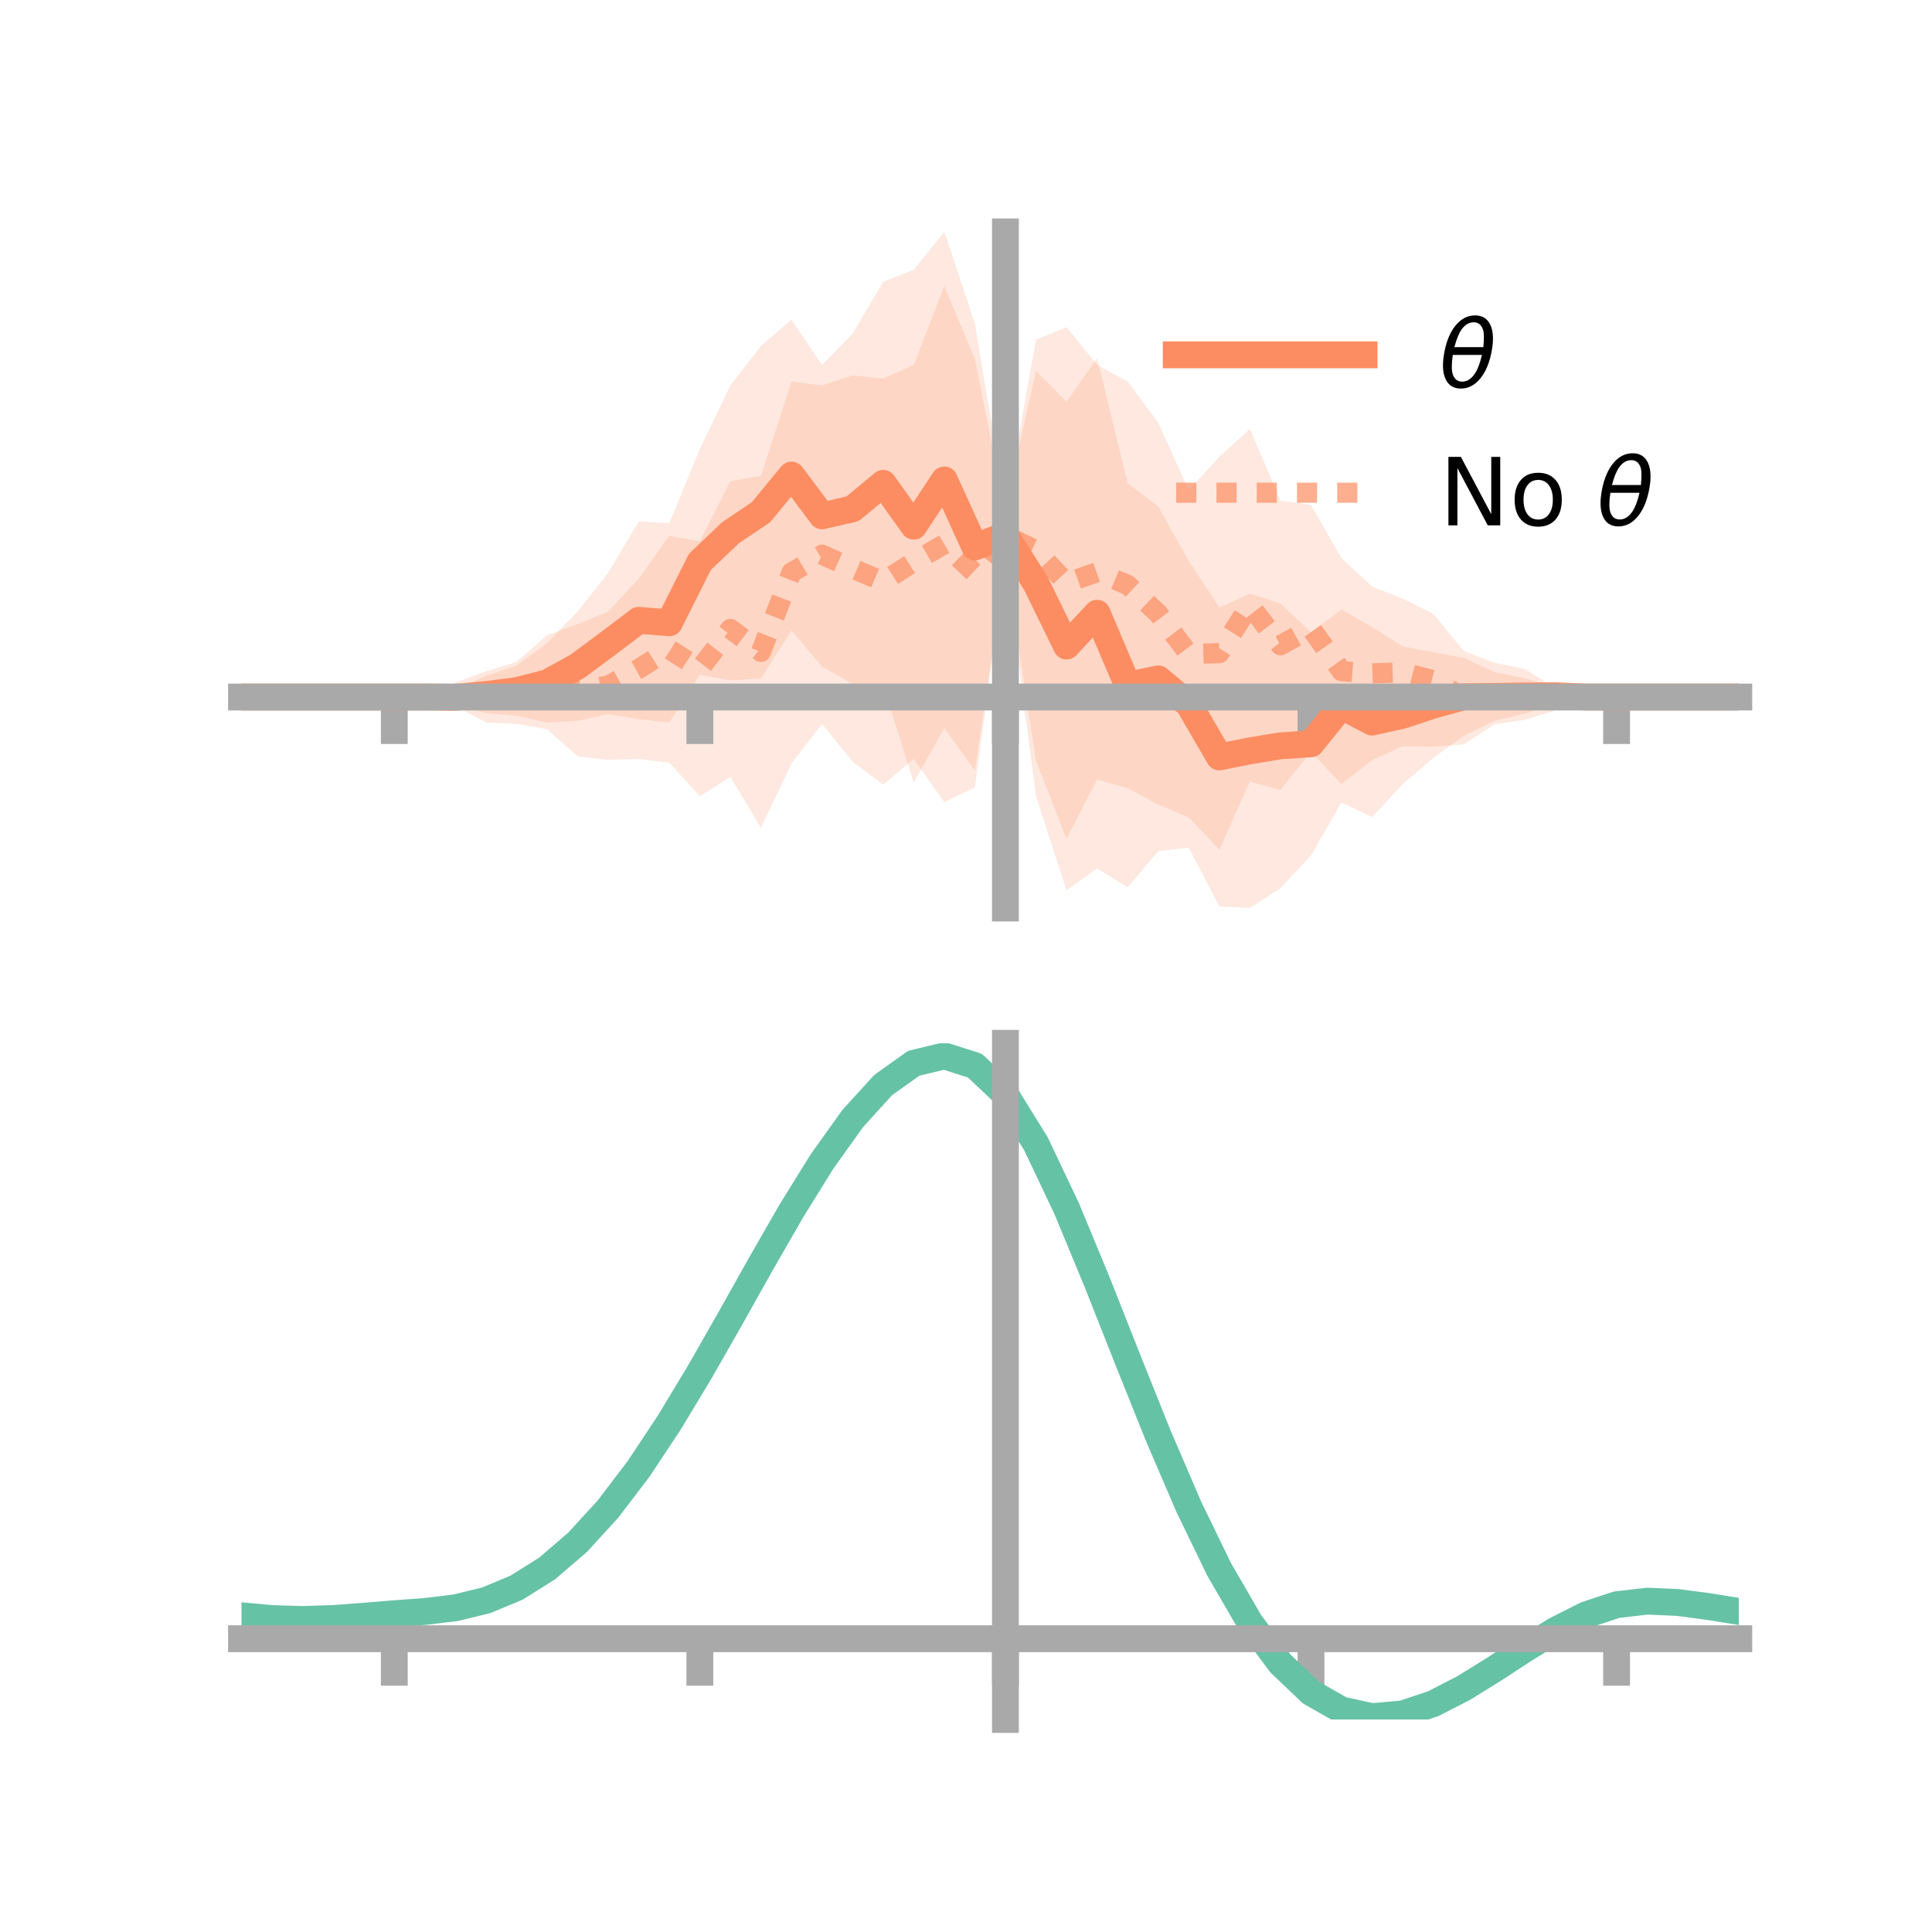 <?xml version="1.0" encoding="utf-8" standalone="no"?>
<!DOCTYPE svg PUBLIC "-//W3C//DTD SVG 1.1//EN"
  "http://www.w3.org/Graphics/SVG/1.1/DTD/svg11.dtd">
<!-- Created with matplotlib (https://matplotlib.org/) -->
<svg height="144pt" version="1.1" viewBox="0 0 144 144" width="144pt" xmlns="http://www.w3.org/2000/svg" xmlns:xlink="http://www.w3.org/1999/xlink">
 <defs>
  <style type="text/css">*{stroke-linecap:butt;stroke-linejoin:round;}</style>
 </defs>
 <g id="figure_1">
  <g id="patch_1">
   <path d="M 0 144 
L 144 144 
L 144 0 
L 0 0 
z
" style="fill:none;"/>
  </g>
  <g id="axes_1">
   <g id="patch_2">
    <path d="M 18 67.68 
L 129.6 67.68 
L 129.6 17.28 
L 18 17.28 
z
" style="fill:none;"/>
   </g>
   <g id="PolyCollection_1">
    <path clip-path="url(#p5e582150aa)" d="M 18 51.953 
L 18 51.953 
L 20.278 51.953 
L 22.555 51.953 
L 24.833 51.953 
L 27.11 51.953 
L 29.388 51.953 
L 31.665 51.952 
L 33.943 51.383 
L 36.22 50.389 
L 38.498 49.612 
L 40.776 47.948 
L 43.053 45.571 
L 45.331 42.696 
L 47.608 38.867 
L 49.886 38.99 
L 52.163 33.469 
L 54.441 28.722 
L 56.718 25.787 
L 58.996 23.831 
L 61.273 27.217 
L 63.551 24.864 
L 65.829 21.004 
L 68.106 20.111 
L 70.384 17.28 
L 72.661 24.117 
L 74.939 37.803 
L 77.216 27.659 
L 79.494 29.943 
L 81.771 26.692 
L 84.049 36.014 
L 86.327 37.755 
L 88.604 41.817 
L 90.882 45.279 
L 93.159 44.25 
L 95.437 44.978 
L 97.714 47.123 
L 99.992 45.433 
L 102.269 46.738 
L 104.547 48.179 
L 106.824 48.623 
L 109.102 49.024 
L 111.38 50.092 
L 113.657 50.562 
L 115.935 51.253 
L 118.212 51.953 
L 120.49 51.953 
L 122.767 51.953 
L 125.045 51.953 
L 127.322 51.953 
L 129.6 51.953 
L 129.6 51.953 
L 129.6 51.953 
L 127.322 51.953 
L 125.045 51.953 
L 122.767 51.953 
L 120.49 51.953 
L 118.212 51.953 
L 115.935 52.463 
L 113.657 53.189 
L 111.38 53.728 
L 109.102 54.845 
L 106.824 56.49 
L 104.547 58.444 
L 102.269 60.905 
L 99.992 59.821 
L 97.714 63.759 
L 95.437 66.197 
L 93.159 67.68 
L 90.882 67.557 
L 88.604 63.184 
L 86.327 63.442 
L 84.049 66.131 
L 81.771 64.722 
L 79.494 66.365 
L 77.216 59.328 
L 74.939 41.981 
L 72.661 57.421 
L 70.384 54.264 
L 68.106 58.324 
L 65.829 51.053 
L 63.551 50.985 
L 61.273 49.681 
L 58.996 46.985 
L 56.718 50.573 
L 54.441 50.7 
L 52.163 50.294 
L 49.886 53.848 
L 47.608 53.602 
L 45.331 53.218 
L 43.053 53.722 
L 40.776 53.857 
L 38.498 53.345 
L 36.22 53.148 
L 33.943 52.574 
L 31.665 51.953 
L 29.388 51.953 
L 27.11 51.953 
L 24.833 51.953 
L 22.555 51.953 
L 20.278 51.953 
L 18 51.953 
z
" style="fill:#fc8d62;fill-opacity:0.2;"/>
   </g>
   <g id="PolyCollection_2">
    <path clip-path="url(#p5e582150aa)" d="M 18 51.953 
L 18 51.953 
L 20.278 51.953 
L 22.555 51.953 
L 24.833 51.953 
L 27.11 51.953 
L 29.388 51.953 
L 31.665 51.944 
L 33.943 50.872 
L 36.22 50.04 
L 38.498 49.345 
L 40.776 47.34 
L 43.053 46.513 
L 45.331 45.585 
L 47.608 43.127 
L 49.886 39.934 
L 52.163 40.349 
L 54.441 35.858 
L 56.718 35.47 
L 58.996 28.44 
L 61.273 28.73 
L 63.551 27.984 
L 65.829 28.216 
L 68.106 27.202 
L 70.384 21.327 
L 72.661 26.763 
L 74.939 38.096 
L 77.216 25.326 
L 79.494 24.389 
L 81.771 27.197 
L 84.049 28.434 
L 86.327 31.501 
L 88.604 36.559 
L 90.882 34.042 
L 93.159 31.972 
L 95.437 37.308 
L 97.714 37.642 
L 99.992 41.61 
L 102.269 43.722 
L 104.547 44.612 
L 106.824 45.749 
L 109.102 48.522 
L 111.38 49.398 
L 113.657 49.86 
L 115.935 51.303 
L 118.212 51.951 
L 120.49 51.953 
L 122.767 51.953 
L 125.045 51.953 
L 127.322 51.953 
L 129.6 51.953 
L 129.6 51.953 
L 129.6 51.953 
L 127.322 51.953 
L 125.045 51.953 
L 122.767 51.953 
L 120.49 51.953 
L 118.212 51.956 
L 115.935 52.949 
L 113.657 53.646 
L 111.38 53.989 
L 109.102 55.48 
L 106.824 55.65 
L 104.547 55.618 
L 102.269 56.657 
L 99.992 58.437 
L 97.714 56.032 
L 95.437 58.873 
L 93.159 58.252 
L 90.882 63.327 
L 88.604 60.92 
L 86.327 59.97 
L 84.049 58.757 
L 81.771 58.093 
L 79.494 62.526 
L 77.216 56.695 
L 74.939 41.75 
L 72.661 58.693 
L 70.384 59.789 
L 68.106 56.564 
L 65.829 58.477 
L 63.551 56.771 
L 61.273 53.957 
L 58.996 56.893 
L 56.718 61.703 
L 54.441 57.899 
L 52.163 59.349 
L 49.886 56.852 
L 47.608 56.571 
L 45.331 56.634 
L 43.053 56.369 
L 40.776 54.349 
L 38.498 53.949 
L 36.22 53.855 
L 33.943 52.626 
L 31.665 51.959 
L 29.388 51.953 
L 27.11 51.953 
L 24.833 51.953 
L 22.555 51.953 
L 20.278 51.953 
L 18 51.953 
z
" style="fill:#fc8d62;fill-opacity:0.2;"/>
   </g>
   <g id="matplotlib.axis_1">
    <g id="xtick_1">
     <g id="line2d_1">
      <defs>
       <path d="M 0 0 
L 0 3.5 
" id="me597b49c46" style="stroke:#a9a9a9;stroke-width:2;"/>
      </defs>
      <g>
       <use style="fill:#a9a9a9;stroke:#a9a9a9;stroke-width:2;" x="29.388" xlink:href="#me597b49c46" y="51.953"/>
      </g>
     </g>
    </g>
    <g id="xtick_2">
     <g id="line2d_2">
      <g>
       <use style="fill:#a9a9a9;stroke:#a9a9a9;stroke-width:2;" x="52.163" xlink:href="#me597b49c46" y="51.953"/>
      </g>
     </g>
    </g>
    <g id="xtick_3">
     <g id="line2d_3">
      <g>
       <use style="fill:#a9a9a9;stroke:#a9a9a9;stroke-width:2;" x="74.939" xlink:href="#me597b49c46" y="51.953"/>
      </g>
     </g>
    </g>
    <g id="xtick_4">
     <g id="line2d_4">
      <g>
       <use style="fill:#a9a9a9;stroke:#a9a9a9;stroke-width:2;" x="97.714" xlink:href="#me597b49c46" y="51.953"/>
      </g>
     </g>
    </g>
    <g id="xtick_5">
     <g id="line2d_5">
      <g>
       <use style="fill:#a9a9a9;stroke:#a9a9a9;stroke-width:2;" x="120.49" xlink:href="#me597b49c46" y="51.953"/>
      </g>
     </g>
    </g>
   </g>
   <g id="matplotlib.axis_2"/>
   <g id="line2d_6">
    <path clip-path="url(#p5e582150aa)" d="M 18 51.953 
L 20.278 51.953 
L 22.555 51.953 
L 24.833 51.953 
L 27.11 51.953 
L 29.388 51.953 
L 31.665 51.953 
L 33.943 51.978 
L 36.22 51.768 
L 38.498 51.478 
L 40.776 50.902 
L 43.053 49.646 
L 45.331 47.957 
L 47.608 46.234 
L 49.886 46.419 
L 52.163 41.882 
L 54.441 39.711 
L 56.718 38.18 
L 58.996 35.408 
L 61.273 38.449 
L 63.551 37.924 
L 65.829 36.028 
L 68.106 39.218 
L 70.384 35.772 
L 72.661 40.769 
L 74.939 39.892 
L 77.216 43.493 
L 79.494 48.154 
L 81.771 45.707 
L 84.049 51.073 
L 86.327 50.599 
L 88.604 52.5 
L 90.882 56.418 
L 93.159 55.965 
L 95.437 55.588 
L 97.714 55.441 
L 99.992 52.627 
L 102.269 53.821 
L 104.547 53.311 
L 106.824 52.557 
L 109.102 51.934 
L 111.38 51.91 
L 113.657 51.875 
L 115.935 51.858 
L 118.212 51.953 
L 120.49 51.953 
L 122.767 51.953 
L 125.045 51.953 
L 127.322 51.953 
L 129.6 51.953 
" style="fill:none;stroke:#fc8d62;stroke-linecap:square;stroke-width:2;"/>
   </g>
   <g id="line2d_7">
    <path clip-path="url(#p5e582150aa)" d="M 18 51.953 
L 20.278 51.953 
L 22.555 51.953 
L 24.833 51.953 
L 27.11 51.953 
L 29.388 51.953 
L 31.665 51.952 
L 33.943 51.749 
L 36.22 51.948 
L 38.498 51.647 
L 40.776 50.844 
L 43.053 51.441 
L 45.331 51.11 
L 47.608 49.849 
L 49.886 48.393 
L 52.163 49.849 
L 54.441 46.879 
L 56.718 48.587 
L 58.996 42.666 
L 61.273 41.343 
L 63.551 42.378 
L 65.829 43.346 
L 68.106 41.883 
L 70.384 40.558 
L 72.661 42.728 
L 74.939 39.923 
L 77.216 41.011 
L 79.494 43.457 
L 81.771 42.645 
L 84.049 43.596 
L 86.327 45.736 
L 88.604 48.74 
L 90.882 48.685 
L 93.159 45.112 
L 95.437 48.09 
L 97.714 46.837 
L 99.992 50.024 
L 102.269 50.189 
L 104.547 50.115 
L 106.824 50.7 
L 109.102 52.001 
L 111.38 51.694 
L 113.657 51.753 
L 115.935 52.126 
L 118.212 51.953 
L 120.49 51.953 
L 122.767 51.953 
L 125.045 51.953 
L 127.322 51.953 
L 129.6 51.953 
" style="fill:none;stroke:#fc8d62;stroke-dasharray:1.5,1.5;stroke-dashoffset:0;stroke-opacity:0.7;stroke-width:1.5;"/>
   </g>
   <g id="patch_3">
    <path d="M 74.939 67.68 
L 74.939 17.28 
" style="fill:none;stroke:#a9a9a9;stroke-linecap:square;stroke-linejoin:miter;stroke-width:2;"/>
   </g>
   <g id="patch_4">
    <path d="M 129.6 67.68 
L 129.6 17.28 
" style="fill:none;"/>
   </g>
   <g id="patch_5">
    <path d="M 18 51.953 
L 129.6 51.953 
" style="fill:none;stroke:#a9a9a9;stroke-linecap:square;stroke-linejoin:miter;stroke-width:2;"/>
   </g>
   <g id="patch_6">
    <path d="M 18 17.28 
L 129.6 17.28 
" style="fill:none;"/>
   </g>
   <g id="legend_1">
    <g id="line2d_8">
     <path d="M 87.67 26.449 
L 101.67 26.449 
" style="fill:none;stroke:#fc8d62;stroke-linecap:square;stroke-width:2;"/>
    </g>
    <g id="line2d_9"/>
    <g id="text_1">
     <!-- $\theta$ -->
     <g transform="translate(107.27 28.899)scale(0.07 -0.07)">
      <defs>
       <path d="M 45.516 34.672 
L 14.453 34.672 
Q 12.359 20.062 14.5 13.875 
Q 17.188 6.25 24.469 6.25 
Q 31.781 6.25 37.359 13.922 
Q 42.234 20.656 45.516 34.672 
z
M 47.016 42.969 
Q 48.344 56.844 46.625 61.719 
Q 43.953 69.438 36.766 69.438 
Q 29.297 69.438 23.828 61.812 
Q 19.531 55.672 16.156 42.969 
z
M 38.188 76.766 
Q 49.906 76.766 54.594 66.406 
Q 59.281 56.109 55.719 37.844 
Q 52.203 19.625 43.453 9.281 
Q 34.766 -1.125 23.047 -1.125 
Q 11.281 -1.125 6.641 9.281 
Q 2 19.625 5.516 37.844 
Q 9.078 56.109 17.719 66.406 
Q 26.422 76.766 38.188 76.766 
z
" id="DejaVuSans-Oblique-952"/>
      </defs>
      <use transform="translate(0 0.234)" xlink:href="#DejaVuSans-Oblique-952"/>
     </g>
    </g>
    <g id="line2d_10">
     <path d="M 87.67 36.724 
L 101.67 36.724 
" style="fill:none;stroke:#fc8d62;stroke-dasharray:1.5,1.5;stroke-dashoffset:0;stroke-opacity:0.7;stroke-width:1.5;"/>
    </g>
    <g id="line2d_11"/>
    <g id="text_2">
     <!-- No $\theta$ -->
     <g transform="translate(107.27 39.174)scale(0.07 -0.07)">
      <defs>
       <path d="M 9.812 72.906 
L 23.094 72.906 
L 55.422 11.922 
L 55.422 72.906 
L 64.984 72.906 
L 64.984 0 
L 51.703 0 
L 19.391 60.984 
L 19.391 0 
L 9.812 0 
z
" id="DejaVuSans-78"/>
       <path d="M 30.609 48.391 
Q 23.391 48.391 19.188 42.75 
Q 14.984 37.109 14.984 27.297 
Q 14.984 17.484 19.156 11.844 
Q 23.344 6.203 30.609 6.203 
Q 37.797 6.203 41.984 11.859 
Q 46.188 17.531 46.188 27.297 
Q 46.188 37.016 41.984 42.703 
Q 37.797 48.391 30.609 48.391 
z
M 30.609 56 
Q 42.328 56 49.016 48.375 
Q 55.719 40.766 55.719 27.297 
Q 55.719 13.875 49.016 6.219 
Q 42.328 -1.422 30.609 -1.422 
Q 18.844 -1.422 12.172 6.219 
Q 5.516 13.875 5.516 27.297 
Q 5.516 40.766 12.172 48.375 
Q 18.844 56 30.609 56 
z
" id="DejaVuSans-111"/>
       <path id="DejaVuSans-32"/>
      </defs>
      <use transform="translate(0 0.234)" xlink:href="#DejaVuSans-78"/>
      <use transform="translate(74.805 0.234)" xlink:href="#DejaVuSans-111"/>
      <use transform="translate(135.986 0.234)" xlink:href="#DejaVuSans-32"/>
      <use transform="translate(167.773 0.234)" xlink:href="#DejaVuSans-Oblique-952"/>
     </g>
    </g>
   </g>
  </g>
  <g id="axes_2">
   <g id="patch_7">
    <path d="M 18 128.16 
L 129.6 128.16 
L 129.6 77.76 
L 18 77.76 
z
" style="fill:none;"/>
   </g>
   <g id="PolyCollection_3">
    <path clip-path="url(#pb0e62bdf7a)" d="M 18 120.47 
L 18 120.388 
L 20.278 120.608 
L 22.555 120.677 
L 24.833 120.599 
L 27.11 120.422 
L 29.388 120.225 
L 31.665 120.055 
L 33.943 119.773 
L 36.22 119.217 
L 38.498 118.26 
L 40.776 116.811 
L 43.053 114.817 
L 45.331 112.27 
L 47.608 109.203 
L 49.886 105.685 
L 52.163 101.816 
L 54.441 97.726 
L 56.718 93.57 
L 58.996 89.522 
L 61.273 85.772 
L 63.551 82.52 
L 65.829 79.966 
L 68.106 78.314 
L 70.384 77.76 
L 72.661 78.493 
L 74.939 80.681 
L 77.216 84.412 
L 79.494 89.288 
L 81.771 94.862 
L 84.049 100.717 
L 86.327 106.489 
L 88.604 111.877 
L 90.882 116.647 
L 93.159 120.634 
L 95.437 123.739 
L 97.714 125.931 
L 99.992 127.237 
L 102.269 127.735 
L 104.547 127.54 
L 106.824 126.789 
L 109.102 125.639 
L 111.38 124.251 
L 113.657 122.788 
L 115.935 121.411 
L 118.212 120.272 
L 120.49 119.522 
L 122.767 119.258 
L 125.045 119.362 
L 127.322 119.674 
L 129.6 120.052 
L 129.6 120.16 
L 129.6 120.16 
L 127.322 119.807 
L 125.045 119.515 
L 122.767 119.422 
L 120.49 119.69 
L 118.212 120.449 
L 115.935 121.615 
L 113.657 123.037 
L 111.38 124.552 
L 109.102 125.989 
L 106.824 127.177 
L 104.547 127.952 
L 102.269 128.16 
L 99.992 127.67 
L 97.714 126.382 
L 95.437 124.236 
L 93.159 121.215 
L 90.882 117.351 
L 88.604 112.733 
L 86.327 107.516 
L 84.049 101.923 
L 81.771 96.244 
L 79.494 90.832 
L 77.216 86.096 
L 74.939 82.473 
L 72.661 80.353 
L 70.384 79.647 
L 68.106 80.184 
L 65.829 81.778 
L 63.551 84.234 
L 61.273 87.357 
L 58.996 90.948 
L 56.718 94.818 
L 54.441 98.786 
L 52.163 102.685 
L 49.886 106.372 
L 47.608 109.724 
L 45.331 112.65 
L 43.053 115.086 
L 40.776 117.006 
L 38.498 118.414 
L 36.22 119.352 
L 33.943 119.896 
L 31.665 120.168 
L 29.388 120.327 
L 27.11 120.509 
L 24.833 120.668 
L 22.555 120.733 
L 20.278 120.67 
L 18 120.47 
z
" style="fill:#66c2a5;fill-opacity:0.2;"/>
   </g>
   <g id="matplotlib.axis_3">
    <g id="xtick_6">
     <g id="line2d_12">
      <g>
       <use style="fill:#a9a9a9;stroke:#a9a9a9;stroke-width:2;" x="29.388" xlink:href="#me597b49c46" y="122.141"/>
      </g>
     </g>
    </g>
    <g id="xtick_7">
     <g id="line2d_13">
      <g>
       <use style="fill:#a9a9a9;stroke:#a9a9a9;stroke-width:2;" x="52.163" xlink:href="#me597b49c46" y="122.141"/>
      </g>
     </g>
    </g>
    <g id="xtick_8">
     <g id="line2d_14">
      <g>
       <use style="fill:#a9a9a9;stroke:#a9a9a9;stroke-width:2;" x="74.939" xlink:href="#me597b49c46" y="122.141"/>
      </g>
     </g>
    </g>
    <g id="xtick_9">
     <g id="line2d_15">
      <g>
       <use style="fill:#a9a9a9;stroke:#a9a9a9;stroke-width:2;" x="97.714" xlink:href="#me597b49c46" y="122.141"/>
      </g>
     </g>
    </g>
    <g id="xtick_10">
     <g id="line2d_16">
      <g>
       <use style="fill:#a9a9a9;stroke:#a9a9a9;stroke-width:2;" x="120.49" xlink:href="#me597b49c46" y="122.141"/>
      </g>
     </g>
    </g>
   </g>
   <g id="matplotlib.axis_4"/>
   <g id="line2d_17">
    <path clip-path="url(#pb0e62bdf7a)" d="M 18 120.429 
L 20.278 120.639 
L 22.555 120.705 
L 24.833 120.633 
L 27.11 120.466 
L 29.388 120.276 
L 31.665 120.112 
L 33.943 119.835 
L 36.22 119.284 
L 38.498 118.337 
L 40.776 116.908 
L 43.053 114.952 
L 45.331 112.46 
L 47.608 109.464 
L 49.886 106.028 
L 52.163 102.251 
L 54.441 98.256 
L 56.718 94.194 
L 58.996 90.235 
L 61.273 86.565 
L 63.551 83.377 
L 65.829 80.872 
L 68.106 79.249 
L 70.384 78.703 
L 72.661 79.423 
L 74.939 81.577 
L 77.216 85.254 
L 79.494 90.06 
L 81.771 95.553 
L 84.049 101.32 
L 86.327 107.003 
L 88.604 112.305 
L 90.882 116.999 
L 93.159 120.924 
L 95.437 123.987 
L 97.714 126.156 
L 99.992 127.453 
L 102.269 127.948 
L 104.547 127.746 
L 106.824 126.983 
L 109.102 125.814 
L 111.38 124.401 
L 113.657 122.913 
L 115.935 121.513 
L 118.212 120.361 
L 120.49 119.606 
L 122.767 119.34 
L 125.045 119.439 
L 127.322 119.741 
L 129.6 120.106 
" style="fill:none;stroke:#66c2a5;stroke-linecap:square;stroke-width:2;"/>
   </g>
   <g id="patch_8">
    <path d="M 74.939 128.16 
L 74.939 77.76 
" style="fill:none;stroke:#a9a9a9;stroke-linecap:square;stroke-linejoin:miter;stroke-width:2;"/>
   </g>
   <g id="patch_9">
    <path d="M 129.6 128.16 
L 129.6 77.76 
" style="fill:none;"/>
   </g>
   <g id="patch_10">
    <path d="M 18 122.141 
L 129.6 122.141 
" style="fill:none;stroke:#a9a9a9;stroke-linecap:square;stroke-linejoin:miter;stroke-width:2;"/>
   </g>
   <g id="patch_11">
    <path d="M 18 77.76 
L 129.6 77.76 
" style="fill:none;"/>
   </g>
  </g>
 </g>
 <defs>
  <clipPath id="p5e582150aa">
   <rect height="50.4" width="111.6" x="18" y="17.28"/>
  </clipPath>
  <clipPath id="pb0e62bdf7a">
   <rect height="50.4" width="111.6" x="18" y="77.76"/>
  </clipPath>
 </defs>
</svg>
